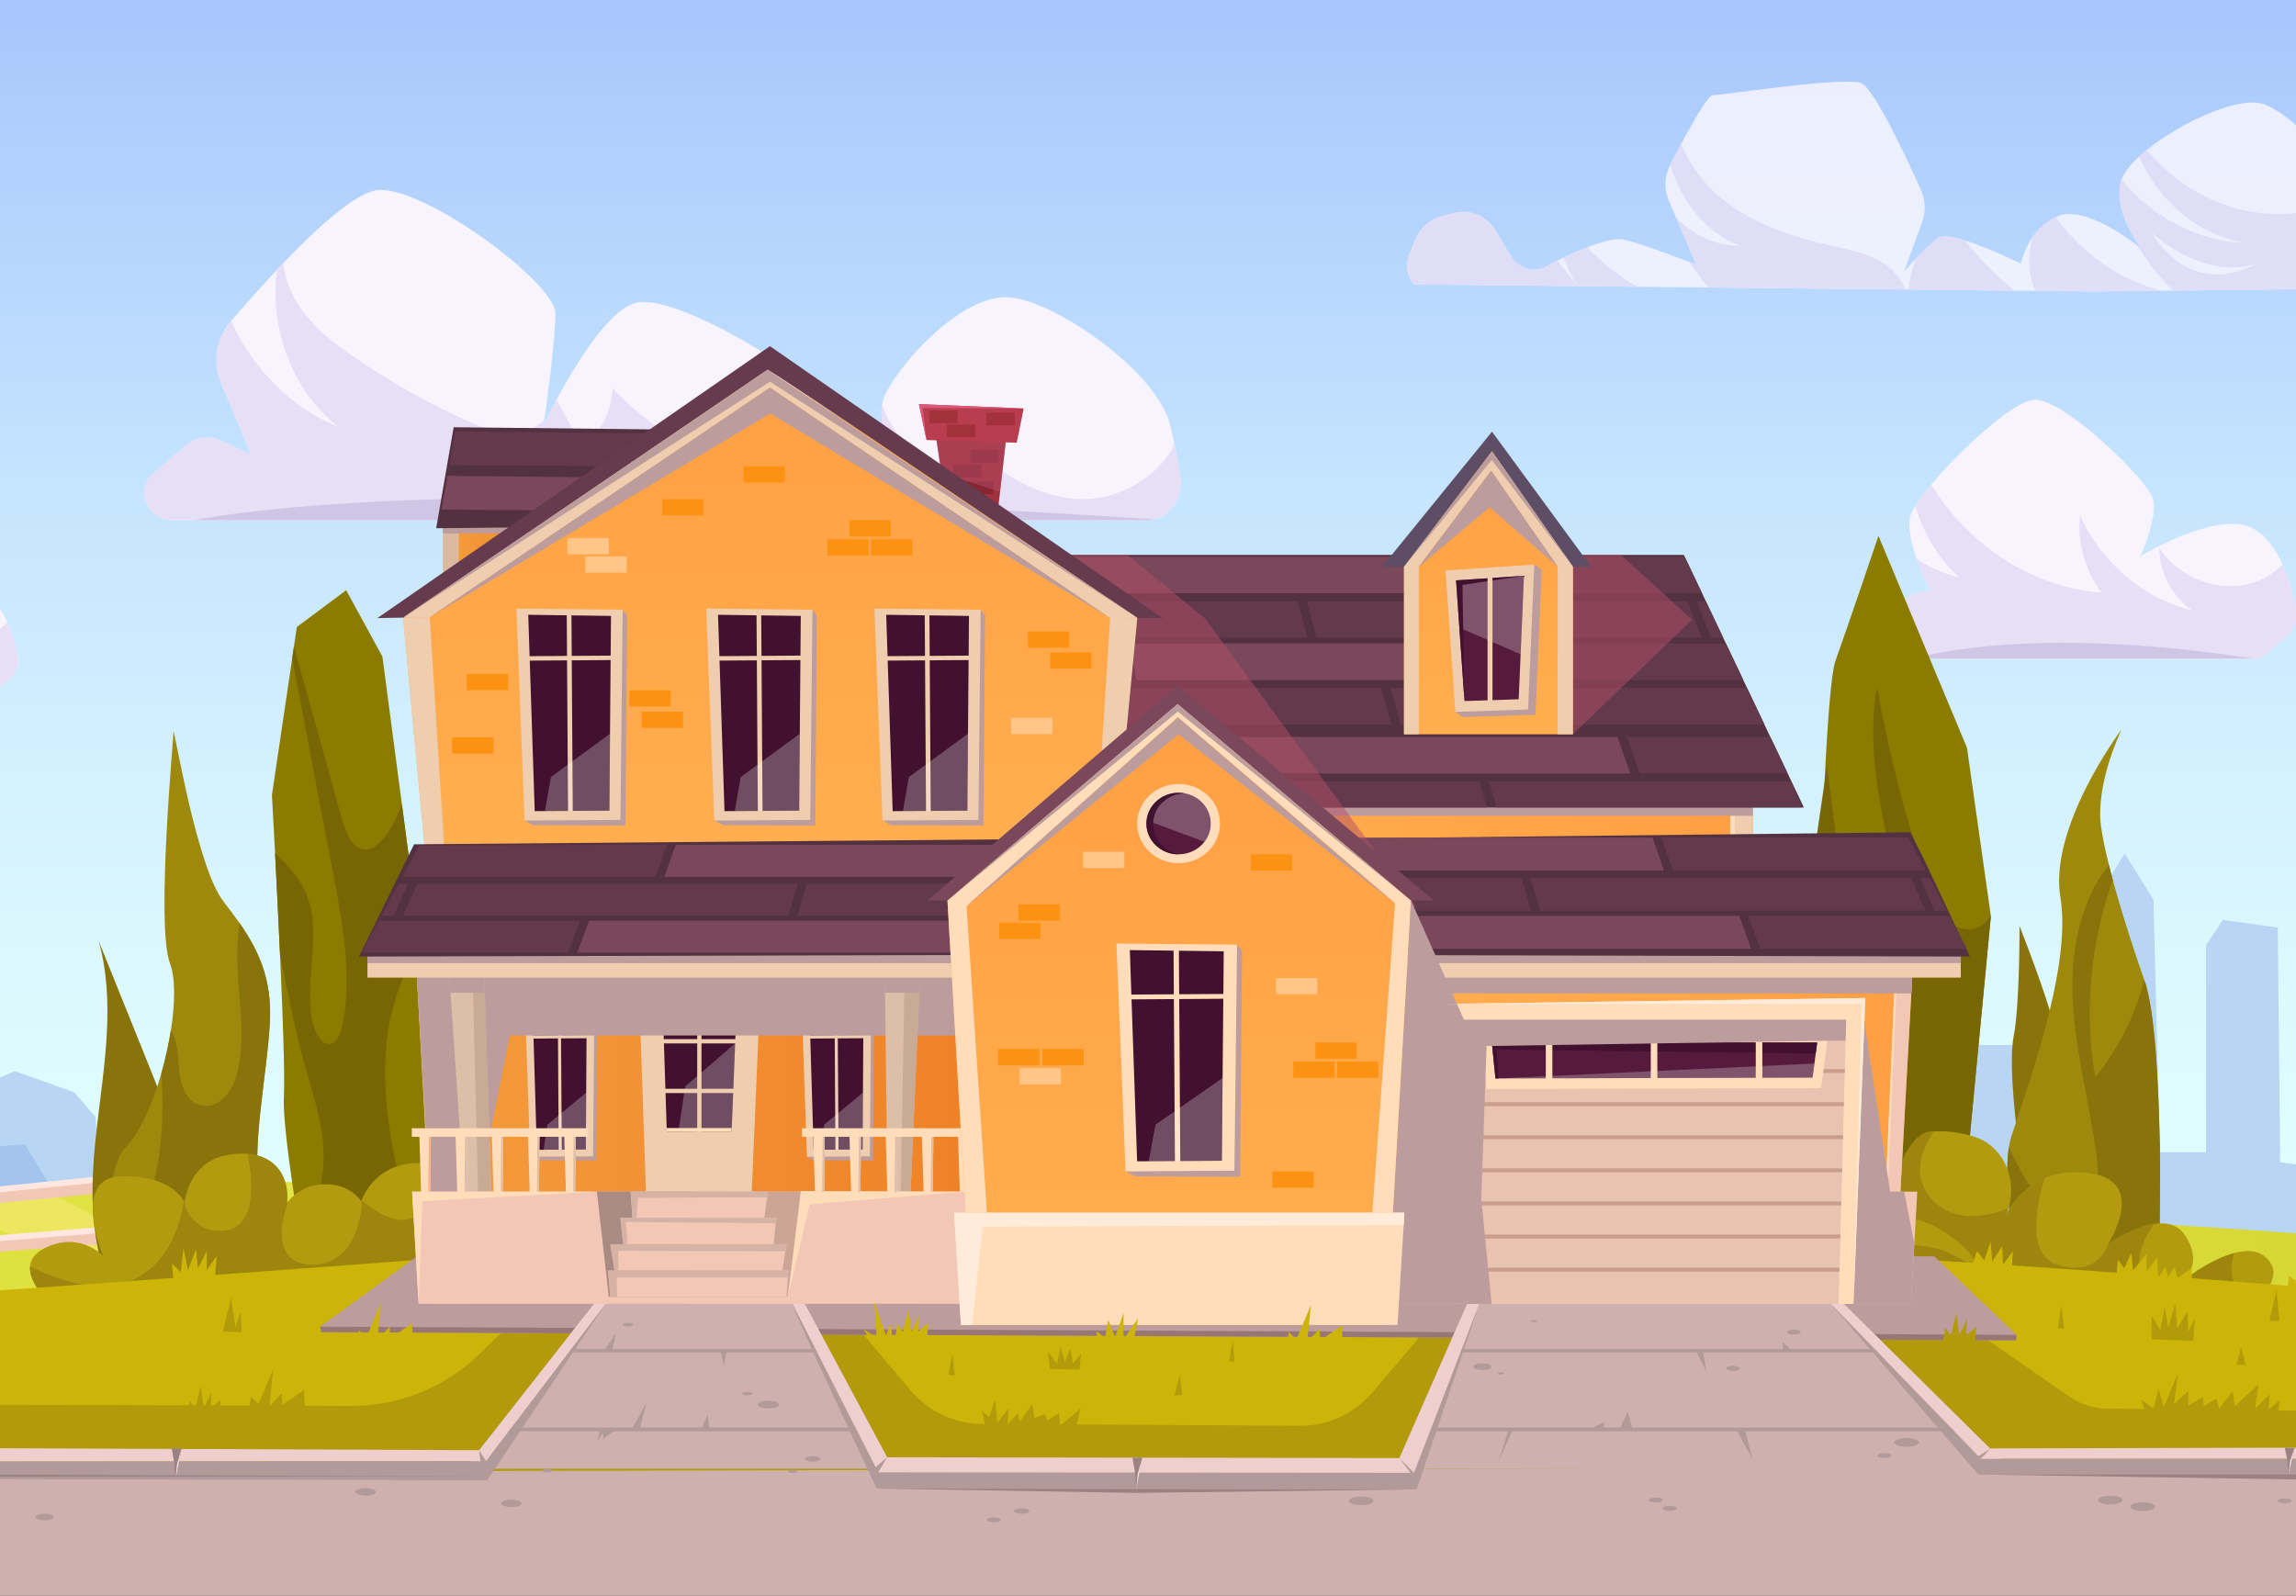 <?xml version="1.0" encoding="UTF-8"?>
<svg xmlns="http://www.w3.org/2000/svg" xmlns:xlink="http://www.w3.org/1999/xlink" viewBox="0 0 820 570">
  <rect x="0" y="0" width="820" height="570" fill="#333333" stroke="none"/>
  <defs>
    <style>
      .cls-1 {
        fill: #89740c;
      }

      .cls-1, .cls-2, .cls-3, .cls-4, .cls-5, .cls-6, .cls-7, .cls-8, .cls-9, .cls-10, .cls-11, .cls-12, .cls-13, .cls-14, .cls-15, .cls-16, .cls-17, .cls-18, .cls-19, .cls-20, .cls-21, .cls-22, .cls-23, .cls-24, .cls-25, .cls-26, .cls-27, .cls-28, .cls-29, .cls-30, .cls-31, .cls-32, .cls-33, .cls-34, .cls-35, .cls-36, .cls-37, .cls-38, .cls-39, .cls-40, .cls-41, .cls-42, .cls-43, .cls-44, .cls-45, .cls-46, .cls-47, .cls-48, .cls-49, .cls-50, .cls-51, .cls-52, .cls-53, .cls-54, .cls-55, .cls-56, .cls-57, .cls-58, .cls-59, .cls-60, .cls-61, .cls-62 {
        stroke-width: 0px;
      }

      .cls-2 {
        fill: #8b7c00;
      }

      .cls-3 {
        fill: #ffe7e1;
      }

      .cls-4 {
        fill: #b29a0b;
      }

      .cls-5 {
        fill: #ede65f;
      }

      .cls-6 {
        fill: #b29a9a;
      }

      .cls-7 {
        fill: #f2c7b6;
      }

      .cls-8 {
        fill: #b73d4f;
      }

      .cls-9 {
        fill: #63394c;
      }

      .cls-10 {
        fill: #ddbea6;
      }

      .cls-11 {
        fill: #7a485a;
      }

      .cls-12 {
        fill: #561a3c;
      }

      .cls-13 {
        fill: #9b8181;
      }

      .cls-14 {
        fill: url(#linear-gradient);
      }

      .cls-15 {
        fill: #872533;
      }

      .cls-16 {
        fill: #5d4e65;
      }

      .cls-17 {
        fill: #eac2b0;
      }

      .cls-18 {
        fill: #fcb18b;
      }

      .cls-19 {
        fill: #c99e8d;
      }

      .cls-20 {
        fill: #fff;
        opacity: .25;
      }

      .cls-20, .cls-63, .cls-64 {
        mix-blend-mode: lighten;
      }

      .cls-21 {
        fill: #b29b0f;
      }

      .cls-22 {
        fill: #9e890d;
      }

      .cls-23 {
        fill: #fc9112;
      }

      .cls-65, .cls-56, .cls-60 {
        mix-blend-mode: multiply;
      }

      .cls-24 {
        fill: #dd5878;
      }

      .cls-25 {
        fill: #a3313c;
      }

      .cls-26 {
        fill: #cca597;
      }

      .cls-27 {
        fill: #997676;
      }

      .cls-28 {
        fill: #ceb0af;
      }

      .cls-29 {
        fill: #543141;
      }

      .cls-30 {
        fill: #ddb99f;
      }

      .cls-31 {
        fill: #ffebd9;
      }

      .cls-32 {
        fill: #ffddba;
      }

      .cls-33 {
        fill: #ffc688;
      }

      .cls-34 {
        fill: #b8d6f4;
      }

      .cls-35 {
        fill: #efcece;
      }

      .cls-36 {
        fill: #d6b2a5;
      }

      .cls-37 {
        fill: #efcdaf;
      }

      .cls-38, .cls-56 {
        fill: #bc9c9c;
      }

      .cls-39 {
        fill: #f9e1e1;
      }

      .cls-40 {
        fill: #5e5167;
      }

      .cls-64 {
        opacity: .85;
      }

      .cls-41 {
        fill: #aa8b83;
      }

      .cls-42 {
        fill: #663b4d;
      }

      .cls-43 {
        fill: #6b5500;
      }

      .cls-44 {
        fill: #a2c4ed;
      }

      .cls-45 {
        fill: #776603;
      }

      .cls-46 {
        fill: #42112f;
      }

      .cls-47 {
        fill: url(#linear-gradient-4);
      }

      .cls-48 {
        fill: url(#linear-gradient-2);
      }

      .cls-49 {
        fill: url(#linear-gradient-3);
      }

      .cls-50 {
        fill: url(#linear-gradient-8);
      }

      .cls-51 {
        fill: url(#linear-gradient-9);
      }

      .cls-52 {
        fill: url(#linear-gradient-7);
      }

      .cls-53 {
        fill: url(#linear-gradient-5);
      }

      .cls-54 {
        fill: url(#linear-gradient-6);
      }

      .cls-55 {
        fill: #e7dff6;
      }

      .cls-66 {
        isolation: isolate;
      }

      .cls-57 {
        fill: #cfc6e5;
      }

      .cls-58 {
        fill: #c9aa95;
      }

      .cls-59 {
        fill: #f7f4fd;
      }

      .cls-60 {
        fill: #b24f67;
        opacity: .5;
      }

      .cls-61 {
        fill: #9d850e;
      }

      .cls-62 {
        fill: #ccb409;
      }
    </style>
    <linearGradient id="linear-gradient" x1="277.49" y1="433.78" x2="277.49" y2="-173.96" gradientUnits="userSpaceOnUse">
      <stop offset="0" stop-color="#e1feff"/>
      <stop offset=".17" stop-color="#daf7fe"/>
      <stop offset=".42" stop-color="#c6e5fe"/>
      <stop offset=".71" stop-color="#a7c7fd"/>
      <stop offset=".99" stop-color="#82a4fc"/>
    </linearGradient>
    <linearGradient id="linear-gradient-2" x1="-302.76" y1="485.17" x2="857.88" y2="485.17" gradientUnits="userSpaceOnUse">
      <stop offset="0" stop-color="#d6d634"/>
      <stop offset=".49" stop-color="#e7ea4c"/>
      <stop offset=".71" stop-color="#e2e445"/>
      <stop offset=".99" stop-color="#d6d634"/>
    </linearGradient>
    <linearGradient id="linear-gradient-3" x1="159.45" y1="189.45" x2="203.53" y2="189.45" gradientUnits="userSpaceOnUse">
      <stop offset="0" stop-color="#f49d3d"/>
      <stop offset="1" stop-color="#ef8126"/>
    </linearGradient>
    <linearGradient id="linear-gradient-4" x1="146.44" y1="385.53" x2="349.14" y2="385.53" xlink:href="#linear-gradient-3"/>
    <linearGradient id="linear-gradient-5" x1="394.15" y1="297.19" x2="626.03" y2="297.19" gradientUnits="userSpaceOnUse">
      <stop offset="0" stop-color="#ffaf50"/>
      <stop offset="1" stop-color="#ff9f43"/>
    </linearGradient>
    <linearGradient id="linear-gradient-6" x1="531.59" y1="262.26" x2="531.59" y2="160.77" xlink:href="#linear-gradient-5"/>
    <linearGradient id="linear-gradient-7" x1="274.98" y1="312.54" x2="274.98" y2="132.1" xlink:href="#linear-gradient-5"/>
    <linearGradient id="linear-gradient-8" x1="487.5" y1="385.53" x2="685.32" y2="385.53" xlink:href="#linear-gradient-5"/>
    <linearGradient id="linear-gradient-9" x1="421.15" y1="473.24" x2="421.15" y2="251.45" xlink:href="#linear-gradient-5"/>
  </defs>
  <g class="cls-66">
    <g id="Layer_1" data-name="Layer 1">
      <g>
        <rect class="cls-14" x="-301.58" y="-171.45" width="1158.14" height="696.08"/>
        <g>
          <g>
            <path class="cls-59" d="M816.63,227.49s-8.98,7.76-9.72,7.76h-126.07s-12.94-.32-9.93-9.63c3.01-9.29,15.62-16.36,18.65-14.14-.17-.33-2.87-5.68-5.01-11.84-1.76-5.05-3.16-10.63-2.49-14.47.19-1.11.89-2.62,1.98-4.4,1.37-2.21,3.33-4.85,5.7-7.69,10.62-12.75,29.24-29.62,36.55-30.3,10.23-.96,41.22,28.9,42.72,35.64,1.48,6.61-4.27,19.68-4.5,20.22.67-.4,25.44-15.33,38.5-10.59,5.42,1.98,9.43,7.46,12.23,13.6,2.47,5.41,4,11.35,4.74,15.89.61,3.73-.65,7.5-3.34,9.95Z"/>
            <path class="cls-55" d="M816.63,227.48s-8.99,7.77-9.72,7.77h-126.08s-12.94-.31-9.93-9.63c3.01-9.3,15.62-16.37,18.65-14.14-.17-.34-2.87-5.69-5.02-11.85,4.64,3.14,9.79,5.4,15.17,6.58-7.34-6.67-12.73-15.64-15.67-25.44,1.36-2.2,3.33-4.84,5.7-7.68,13.36,21.78,36.4,36.87,60.82,38.61-5.82-7.7-8.66-17.9-7.71-27.74,7.58,17.1,22.91,30.08,40.25,34.07-7.16-4.66-11.84-13.41-11.94-22.37,7.35,11.16,21.74,16.38,33.94,12.32,4.11-1.37,7.33-3.57,10.13-6.33,2.47,5.41,4.01,11.36,4.74,15.9.6,3.72-.65,7.49-3.33,9.94Z"/>
          </g>
          <path class="cls-57" d="M804.59,235.25h-121.53c41.02-10.13,93.16-4.47,121.53,0Z"/>
        </g>
        <g>
          <g>
            <path class="cls-59" d="M409.46,185.8H61.38c-3.47,0-6.73-1.94-8.55-5.11l-.05-.1c-2.11-3.69-1.35-8.49,1.81-11.23l11.5-10.02c3.72-3.24,8.81-3.95,13.18-1.86l10.48,5-10.77-25.62c-3.07-7.33-1.81-15.93,3.27-21.86.1-.12.19-.23.29-.36,4.45-5.17,10.2-11.73,16.37-18.28.72-.78,1.46-1.53,2.18-2.3,12.39-12.93,25.97-25.23,33.55-26.13,16.39-1.96,63.72,33.02,63.72,44.04,0,9.12-2.92,30.71-3.92,37.83-.2,1.46-.33,2.31-.33,2.31,0,0,1.78-3.87,4.66-9.31,6.52-12.25,18.63-32.47,28.71-34.73,14.55-3.23,66.13,27.85,65.53,36.92-.42,6.43-4.51,18.69-6.85,25.29-.91,2.58-1.56,4.29-1.63,4.48.68-.41,23.79-14.21,32.75-12.29l6.07,3.88s-10.08-10.76-8.34-21.66c.26-1.64.79-3.28,1.67-4.89,6.67-12.31,26.7-33.66,42.48-33.66s54,25.9,58.85,45.97c.51,2.13.97,4.2,1.37,6.18,1,4.69,1.7,8.93,2.2,12.58,1.08,7.88-4.68,14.92-12.13,14.92Z"/>
            <path class="cls-55" d="M412.13,185.48c-.86.21-1.74.31-2.66.31H61.38c-3.47,0-6.73-1.94-8.55-5.11l-.05-.1c-2.11-3.69-1.35-8.49,1.81-11.23l11.5-10.02c3.72-3.24,8.81-3.95,13.18-1.86l10.48,5-10.77-25.62c-3.07-7.33-1.81-15.93,3.27-21.86.1-.12.19-.23.29-.36,7.78,17.2,21.75,31.27,38.54,37.98-16.42-12.36-24.99-35.17-22.16-56.26.72-.78,1.46-1.53,2.18-2.3.68,5.87,3.11,11.58,6.48,16.34,4.97,7.03,11.81,12.26,18.74,17.05,12.95,8.94,26.65,16.65,40.87,23.02,5.92,2.65,12.29,5.13,18.63,4.1,3.22-.53,6.38-2.28,8.63-4.77-.2,1.46-.33,2.31-.33,2.31,0,0,1.78-3.87,4.66-9.31,3.09,5.65,6.18,11.28,9.26,16.93,6.28-4.84,10.34-12.78,10.75-21.03,11.67,12.29,25.97,21.77,41.47,27.5,8.28,3.05,17.28,5,25.9,4.09-.91,2.58-1.56,4.29-1.63,4.48.68-.41,23.79-14.21,32.75-12.29l6.07,3.88s-10.08-10.76-8.34-21.66c4.95,13.41,16.72,23.97,30.14,26.17-2.75-7.27-5.51-14.55-8.25-21.82,12.67,14.55,28.61,27.67,47.16,29.16,8.75.7,17.78-2.12,24.97-7.41,3.6-2.64,6.84-5.91,9.25-9.79.4-.64.76-1.6,1.1-2.72,1,4.69,1.7,8.93,2.2,12.58.95,6.9-3.37,13.17-9.47,14.6Z"/>
          </g>
          <path class="cls-57" d="M412.13,185.48c-.86.21-1.74.31-2.66.31H69.27c83.81-15.26,268.49-5.24,342.86-.31Z"/>
        </g>
        <path class="cls-34" d="M856.56,419.54l-10.18.64v-59.71l-15.8-.9-9.4,6.37v50.14l-6.83-.92-.86-83.85-19.64-2.73-5.98,9.12v73.83h-16.49l-2.29-90.24-10.25-16.41-10.25,16.41v89.94l-27.34-37.98h-24.76l-15.37,60.16s108.47,28.25,111.04,26.43c1.38-.97,34.26-5.1,64.41-8.73v-31.56Z"/>
        <polygon class="cls-34" points="-29.91 397.63 5.32 382.59 26.46 390.11 34.14 398.99 36.07 435.91 -25.33 431.42 -29.91 397.63"/>
        <polygon class="cls-34" points="-47.21 428.98 -46.6 341.95 -36.88 341.95 -26.54 354.96 -25.33 431.42 -20.47 429.79 -22.29 325.68 -14.39 322.43 -1.63 332.19 .2 430.61 -35.05 439.55 -47.21 428.98"/>
        <polygon class="cls-44" points="-92.69 405.6 -60.66 411.98 -39.31 398.31 -19.24 410.61 8.95 408.79 21.33 429.3 -98.67 433.86 -92.69 405.6"/>
        <path class="cls-48" d="M12.63,423.58c-19.63.4-38.8.84-57.47,1.33-12.94.33-25.65.69-38.09,1.07-18.54.56-36.5,1.18-53.84,1.82-10.7.4-21.17.81-31.37,1.23-19.46.81-37.99,1.67-55.47,2.58-9.56.48-18.79.99-27.7,1.51-10.22.58-20,1.18-29.34,1.79-7.33.48-14.34.02-20.94-.06v113.98H856.56v-105.59c-276.25-21.63-595.67-24.63-843.93-19.66Z"/>
        <path class="cls-5" d="M75.88,465.81l-16.53,1.18c-38.97-22.34-80.3-35.59-104.19-42.08,18.67-.49,37.85-.93,57.47-1.33,57.25,27.62,63.25,42.24,63.25,42.24Z"/>
        <g>
          <g>
            <polygon class="cls-3" points="-301.58 453.84 -301.58 455.88 55.96 422.24 57.84 417.96 -301.58 453.84"/>
            <polygon class="cls-7" points="-301.58 455.98 -301.58 458.02 56.82 424.29 58.69 420.01 -301.58 455.98"/>
          </g>
          <g>
            <polygon class="cls-3" points="-301.58 465.54 -301.58 467.56 59.4 440.46 61.35 436.22 -301.58 465.54"/>
            <polygon class="cls-7" points="-301.58 467.67 -301.58 469.68 60.22 442.53 62.17 438.29 -301.58 467.67"/>
          </g>
        </g>
        <g>
          <path class="cls-1" d="M34.55,403.01c2.56-22.35,6.79-45.28.66-67.01,5.87,14.57,11.73,29.13,17.6,43.7,6.3,15.65,12.63,31.38,16.26,47.77,1.98,8.95,3.07,18.57-.72,26.99-3.05,6.77-10.28,12.53-18.31,12.93-8.57.43-10.34-5.61-12.71-12.58-5.64-16.65-4.74-34.66-2.78-51.8Z"/>
          <path class="cls-22" d="M100.76,462.72l-58.32,6.54s-1.45-8.01-2.39-18.29c-1.38-14.91-1.71-34.61,5-41.39,4.87-4.92,9.4-15.12,12.59-26.26,1.45-5.08,2.62-10.36,3.41-15.42,1.51-9.66,1.63-18.53-.33-23.75-5.16-13.72,1.43-81.52,1.23-83.02.72,1.28,8.48,48.88,17.92,60.95,1.98,2.55,3.89,5.05,5.67,7.6,6.79,9.74,11.56,20.03,10.86,34.92-.86,18.8-6.96,45.79-3.47,62.15,3.47,16.35,7.83,35.97,7.83,35.97Z"/>
          <path class="cls-1" d="M100.76,462.72l-58.32,6.54s-1.45-8.01-2.39-18.29c2.73-3.63,5.42-7.3,7.69-11.21,9.88-17.04,11.05-36.78,9.9-56.44,1.45-5.08,2.62-10.36,3.41-15.42,2.06,3.26,2.61,7.87,2.74,11.85.2,6.21,2.04,14.06,8.54,15.12,6.53,1.07,11.18-5.95,12.53-12.04,2.7-11.98.6-24.38-.04-36.62-.18-3.46-.2-10.12.72-16.51,6.79,9.73,11.56,20.02,10.86,34.91-.86,18.8-6.96,45.79-3.47,62.15,3.47,16.35,7.83,35.97,7.83,35.97Z"/>
        </g>
        <g>
          <path class="cls-2" d="M155.11,386.69l-1.55,77.77-.27,13.72-40.38-5.31s-2.24-11.73-4.75-26.49c-3.38-19.94-7.27-45.41-6.77-54.9.38-7.24-.39-28.76-1.38-50.66-.58-12.81-1.23-25.76-1.77-36.05-.64-12.29-1.12-20.79-1.12-20.79l7.24-48.8.63-4.29,1.03-6.93,17.61-13.15,12.95,23.73,6.97,52.85,2.81,21.37,2.96,26.32,5.8,51.61Z"/>
          <path class="cls-45" d="M144.98,430.71c2.9,11.16,6.13,22.37,8.58,33.75l-.27,13.72-40.38-5.31s-2.24-11.73-4.75-26.49c.18-.7.37-1.4.56-2.08,2.7-9.55,6.45-18.8,6.82-29.22.44-11.98-3.59-23.46-6.74-34.79-3.55-12.79-6.1-26.2-8.8-39.48-.58-12.81-1.23-25.76-1.77-36.05,5.03,4.73,9.83,9.68,12.13,17.32,3.91,13-1.29,27.75.93,41.44.8,4.92,3.67,10.37,7.04,9.26,2.43-.79,3.64-4.59,4.26-8.04,3.04-16.95-.25-35.12-3.54-52.34-4.9-25.75-9.81-51.5-14.7-77.24l.63-4.29c5.52,19.91,11.05,39.83,16.58,59.74,1.34,4.84,3.03,10.2,6.41,12.14,4.47,2.57,9.08-2.37,11.97-7.62,1.37-2.5,2.57-5.09,3.6-7.77l2.81,21.37,2.96,26.32c-3.53,9.53-7.72,18.66-9.93,29.03-4.55,21.45-.01,45.09,5.6,66.61Z"/>
        </g>
        <g>
          <path class="cls-1" d="M720.93,408.75s-3.94-27.67-1.75-38.7c2.19-11.03,2.08-39.3,2.08-39.3,0,0,10.29,26.05,12.34,36,2.05,9.95-.81,38.8-.81,38.8l-11.86,3.2Z"/>
          <g>
            <path class="cls-22" d="M771.38,409.52c.25,7.28-.38,63.87-.38,63.87l-49.18-13.6s-7-33.38-4.35-50.04c.2-1.32.48-2.55.81-3.63,4.62-14.78,21.88-60.13,17.59-85.51-4.21-24.91,20.93-58.86,21.86-60.09-.51,1.09-9.5,19.93-7.33,34.9.57,3.95,1.55,8.59,2.79,13.53.43,1.79.92,3.62,1.42,5.47,3.48,12.89,8.13,26.87,11.22,35.68.04.12.09.24.13.35,4.73,13.5,5.18,51.79,5.43,59.07Z"/>
            <path class="cls-1" d="M771.38,409.52c.25,7.28-.38,63.87-.38,63.87l-49.18-13.6s-7-33.38-4.35-50.04c2.91,6.47,6.47,12.62,10.59,18.3,2.23,3.09,4.92,6.21,8.49,6.93,4.88.97,9.66-3.13,11.45-8.07,1.78-4.94,1.27-10.45.54-15.69-2.66-19.05-7.94-37.75-8.39-57.01-.38-16.12,3.34-33.33,13.04-45.27.43,1.79.92,3.62,1.42,5.47-8.07,22.25-10.35,46.88-6.34,70.36,8.8-10.81,14.25-22.39,17.56-34.68.04.12.09.24.13.35,4.73,13.5,5.18,51.79,5.43,59.07Z"/>
          </g>
        </g>
        <g>
          <path class="cls-2" d="M711.03,327.22l-12.81,133.99-31.59-6.39s-1.01-3.88-2.55-9.97c-4.95-19.57-15.39-61.88-15.39-70.24,0-1.24.04-3.83.09-7.45.31-16.87,1.29-56.32,2.84-87.72,1.05-21.45,2.37-39.13,3.89-43.38,4.27-11.84,15.37-44.65,15.37-44.65l31.61,75.65,8.52,60.04v.12Z"/>
          <path class="cls-45" d="M711.03,327.22l-12.81,133.99-31.59-6.39s-1.01-3.88-2.55-9.97c1.47-6.22,3.42-12.36,4.45-18.69,2.9-17.9-1.97-37.05-12.95-50.93-2.17-2.72-4.59-5.33-6.79-8.07-2.81-3.5-5.25-7.21-6.32-11.62-1.2-4.98-.46-10.21.28-15.29,2.96-20.26,5.92-40.55,8.88-60.82.29-1.98.58-3.94.86-5.89,3.38,26.63,6.78,53.28,10.16,79.92.59,4.63,1.27,9.5,3.96,13.19,2.69,3.68,8.11,5.52,11.53,2.61,2.43-2.06,3.06-5.69,3.34-8.98,3.28-38.64-17.99-76.95-11.13-115.05,4.24,24.1,10.38,47.83,18.33,70.85,1.47,4.27,3.07,8.64,6.06,11.88,2.99,3.25,7.71,5.11,11.63,3.3,1.84-.86,3.37-2.31,4.65-4.17v.12Z"/>
        </g>
        <g>
          <path class="cls-21" d="M804.26,466.15l-142.65-10.47s-16.02-20.61-12.78-27.12c.47-.94,1.13-2.01,1.95-3.14,4.9-6.82,15.1-16.11,17.89-13.31,2.21,2.21,5.75,8.74,7.03,13.6.13-.6.28-1.23.45-1.89,2-7.7,6.6-18.84,13.02-19.56.5-.05,1-.09,1.54-.12,4.28-.26,9.72.29,14.82,2.02,9.93,3.37,15.02,14.96,11.78,25.35-.16.53-.35,1.07-.56,1.59l-.44,1.12c.96-2.04,4.99-9.58,13.86-13.37,4.07-1.73,9.17-2.67,15.47-1.92,21.88,2.63,7.57,24.89,7.15,25.52.17-.11,1.49-1.05,3.53-2.23,3.2-1.86,8.12-4.3,12.87-5.04,4.39-.69,8.65.1,11.27,4.18,5.44,8.49,1.68,13.71-.65,15.86,1.11-.82,2.8-2.02,4.82-3.32,3.72-2.38,8.62-5.07,13.3-6.32,4.05-1.1,7.95-1.1,10.77,1.11,9.32,7.33-4.43,17.45-4.43,17.45Z"/>
          <path class="cls-61" d="M804.26,466.15l-142.65-10.47s-16.02-20.61-12.78-27.12c.47-.94,1.13-2.01,1.95-3.14,1.03,4.71,3.18,9.49,7.62,11.1,10.62,3.84,15.95-7.34,17.24-10.56.04-.1.05-.14.07-.19.16-.41.24-.64.24-.64l.2-1.3c2-7.7,6.6-18.84,13.02-19.56.5-.05,1-.09,1.54-.12-4.14,5.98-7.89,14.83-1.97,22.72,9.68,12.92,27.1,5.33,28.57,4.65-.16.53-.35,1.07-.56,1.59l-.44,1.12c.96-2.04,4.99-9.58,13.86-13.37-3.41,11.74-5.72,27.2,4.16,30.67,14.89,5.25,18.65-7.25,18.65-7.25l3.34-2.05c3.2-1.86,8.12-4.3,12.87-5.04-3.89,5.91-7.08,13.13-3.84,17.88,4.11,5.99,9.81,4.7,13.34,3.02.09-.04.15-.08.2-.1,1.83-.9,3.02-1.85,3.02-1.85l2.72-2.23c3.72-2.38,8.62-5.07,13.3-6.32-1.79,5.44-1.75,12.58,6.34,18.56Z"/>
          <path class="cls-21" d="M671.53,445.28s3.04-10.5,11.25-9.92c8.21.58,23.4,11.54,23.78,18.48,0,0-5.52-4.37-11.96-6.92-6.45-2.55-22.51-3.58-23.07-1.64Z"/>
        </g>
        <g>
          <path class="cls-21" d="M171.58,452.7l-152.69,13.73s-8.69-7.46-8.17-14.05c.19-2.33,1.52-4.57,4.8-6.32,12.18-6.53,20.73,1.94,21.24,2.44-.37-.9-11.04-27.53,5.94-28.29,11.96-.54,19.79,3.36,22.95,8.79.08.13.15.25.23.39,0-.03.01-.06,0-.08,1.15-6.51,4.84-14.41,14.12-16.48,3.09-.7,5.9-.91,8.4-.71,9.92.78,15.04,8.05,14.07,17.57.16-.21.34-.44.53-.65,3.11-3.68,8.08-6.69,15.58-5.92,4.13.43,7.94,2.57,10.43,5.88,3.14-7.78,10.73-15.5,25.93-13.16,1.24.19,2.4.43,3.49.69,26.36,6.58,13.14,36.19,13.14,36.19Z"/>
          <path class="cls-61" d="M171.58,452.7l-152.69,13.73s-8.69-7.46-8.17-14.05c.43.2.87.4,1.33.61,45.36,21.3,52.67-17.18,53.61-24,.09-.65.11-1,.11-1,.02.45.06.89.13,1.31,0,.05,0,.11.02.16.21,1.35.64,2.53,1.19,3.55,2.51,4.68,7.66,6.21,7.66,6.21,17.68,3.72,15.65-16.95,13.65-27.11,9.92.78,15.04,8.05,14.07,17.57.16-.21.34-.44.53-.65-.03.1-.07.18-.1.26-.21.57-.42,1.14-.6,1.68-.61,1.86-1.04,3.54-1.32,5.11-2.27,12.38,4.71,17.32,14.31,15.2,6.65-1.46,10.14-6.77,11.97-11.84,1.59-4.41,1.93-8.65,2-10.12.01-.34.02-.53.02-.53,20.59,17.48,27.21-2.46,29.16-12.26,26.36,6.58,13.14,36.19,13.14,36.19Z"/>
        </g>
        <g class="cls-63">
          <path class="cls-59" d="M3.74,242.32s-6.95,6.01-7.53,6.01h-97.61s-10.02-.25-7.69-7.46c2.33-7.19,12.09-12.67,14.44-10.95-.13-.26-2.22-4.4-3.88-9.17-1.37-3.91-2.45-8.23-1.93-11.2.15-.86.69-2.03,1.54-3.41,1.06-1.71,2.58-3.75,4.41-5.96,8.23-9.87,22.64-22.93,28.3-23.46,7.92-.75,31.91,22.38,33.07,27.59,1.14,5.12-3.3,15.24-3.48,15.65.52-.31,19.69-11.87,29.81-8.2,4.2,1.53,7.3,5.77,9.47,10.53,1.91,4.19,3.1,8.79,3.67,12.3.47,2.89-.5,5.81-2.59,7.7Z"/>
          <path class="cls-55" d="M3.74,242.32s-6.95,6.01-7.53,6.01h-97.61s-10.02-.25-7.69-7.46c2.33-7.19,12.09-12.67,14.44-10.95-.13-.26-2.22-4.4-3.88-9.17,3.58,2.43,7.58,4.18,11.74,5.09-5.68-5.17-9.86-12.11-12.13-19.7,1.06-1.71,2.58-3.75,4.41-5.96,10.35,16.87,28.19,28.55,47.1,29.9-4.51-5.97-6.71-13.86-5.97-21.48,5.87,13.25,17.73,23.3,31.16,26.38-5.55-3.61-9.16-10.38-9.24-17.31,5.69,8.63,16.84,12.68,26.27,9.54,3.18-1.06,5.67-2.77,7.85-4.9,1.91,4.19,3.1,8.79,3.67,12.3.47,2.89-.5,5.81-2.59,7.7Z"/>
        </g>
        <path class="cls-62" d="M195.01,446.5c-215.91,16.63-399.61,28.46-496.58,34.42v67.9H856.56v-86.27c-160.67-13.93-444.44-32.79-661.56-16.06Z"/>
        <path class="cls-4" d="M752.19,503.13c-4.55-.05-9-1.48-12.83-4.12l-44.11-30.46-179.28-1.56-25.59,30.11c-6.62,7.79-16.04,12.2-25.89,12.15l-113.9-.62c-9.79-.05-19.09-4.5-25.63-12.26l-22.79-27.03-113.14-3.14-17.1,16.8c-12.62,12.4-29.16,19.24-46.32,19.18l-427.18-1.45v30.56l1158.14-.76v-26.27l-104.37-1.13Z"/>
        <polygon class="cls-38" points="720.18 476.78 720.05 478.74 449.87 477.44 114.73 475.81 114.36 473.87 149.72 448.17 690.84 448.76 720.18 476.78"/>
        <path class="cls-27" d="M720.18,476.78l-.13,1.96s-270.18-1.31-270.18-1.31l-335.15-1.62-.36-1.94,605.82,2.91Z"/>
        <path class="cls-28" d="M319.01,524.62h-153.05l9.06-11.56.93-1.18,7.73-9.86s.66-.82.66-.82l14.22-18.14.91-1.18,13.32-17h74.19l9.11,17,.63,1.18,15.45,28.82.08.14.55,1.04,6.2,11.56Z"/>
        <polygon class="cls-28" points="718.03 524.62 498.13 524.62 503.46 512.47 503.59 512.18 503.97 511.3 524.35 464.9 657.42 464.64 693.65 500.5 718.03 524.62"/>
        <g>
          <rect class="cls-6" x="179.47" y="509.92" width="128.94" height="1.32"/>
          <rect class="cls-6" x="507.9" y="509.92" width="190.98" height="1.32"/>
        </g>
        <rect class="cls-6" x="519.29" y="481.89" width="153.19" height="1.18"/>
        <polygon class="cls-6" points="296.72 483.07 198.55 483.07 199.47 481.89 296.1 481.89 296.72 483.07"/>
        <polygon class="cls-35" points="657.64 464.88 653.28 464.98 711.05 524.62 718.03 524.62 657.64 464.88"/>
        <path class="cls-35" d="M216.94,464.9h-4.15l-29.11,37.13s-17.72,22.59-17.72,22.59h5.51l45.47-59.73Z"/>
        <path class="cls-55" d="M217.12,109.02c.26,1.01.46,2.02.58,3.05-.24-1.01-.43-2.02-.58-3.05Z"/>
        <path class="cls-43" d="M122.77,379.41c.03.14.06.28.09.41-.02-.05-.04-.08-.07-.13-.04-.08-.02-.19-.02-.28Z"/>
        <polygon class="cls-28" points="178.66 525.39 173.72 525.39 -301.58 526.46 -301.58 588.55 856.56 588.55 856.56 523.85 178.66 525.39"/>
        <polygon class="cls-35" points="528.65 464.93 524.35 464.9 499.81 520.79 316.81 520.52 286.98 464.9 282.55 464.9 313.65 525.95 505 526.09 528.65 464.93"/>
        <g>
          <polygon class="cls-49" points="159.45 186.31 159.45 209.05 203.53 209.84 198.39 169.06 159.45 186.31"/>
          <rect class="cls-30" x="158.17" y="183.18" width="5.69" height="27.64"/>
          <rect class="cls-56" x="158.17" y="185.98" width="32.88" height="4.55"/>
          <polygon class="cls-29" points="234.02 153.38 233.9 165.2 233.66 187.88 155.78 188.67 159.93 164.66 162.03 152.6 234.02 153.38"/>
          <path class="cls-9" d="M234.58,154.85l-.12,11.82c-13.63-.09-60.96-.44-73.97-.54l2.09-12.07,72,.79Z"/>
          <path class="cls-11" d="M231.82,170.73l-.12,11.82c-13.63-.09-60.96-.44-73.97-.54l2.09-12.07,72,.79Z"/>
          <g>
            <polygon class="cls-25" points="359.9 151.56 359.43 155.69 359.3 156.89 358.22 166.42 357.16 175.72 356.07 185.4 338.69 172.7 336.57 171.13 336.23 168.91 334.45 157.17 334.18 155.42 333.19 148.89 359.9 151.56"/>
            <rect class="cls-15" x="340.45" y="165.89" width="10.13" height="4.54" transform="translate(691.02 336.32) rotate(180)"/>
            <rect class="cls-15" x="344.63" y="172.04" width="10.13" height="4.54" transform="translate(699.39 348.62) rotate(180)"/>
            <rect class="cls-15" x="346.55" y="160.72" width="10.13" height="4.54" transform="translate(703.22 325.99) rotate(180)"/>
            <polygon class="cls-60" points="359.43 155.69 359.3 156.89 358.22 166.42 357.16 175.72 336.23 168.91 334.45 157.17 359.43 155.69"/>
            <polygon class="cls-8" points="365.6 145.89 363.12 158.14 330.9 157.17 328.19 144.35 365.6 145.89"/>
            <rect class="cls-25" x="331.86" y="146.63" width="10.13" height="4.54" transform="translate(673.85 297.79) rotate(180)"/>
            <rect class="cls-25" x="338.19" y="151.6" width="10.13" height="4.54" transform="translate(686.51 307.74) rotate(180)"/>
            <rect class="cls-25" x="352.34" y="147.41" width="10.13" height="4.54" transform="translate(714.8 299.36) rotate(180)"/>
            <polygon class="cls-24" points="330.9 157.17 328.19 144.35 365.6 145.89 329.54 145.73 330.9 157.17"/>
          </g>
          <polygon class="cls-47" points="349.14 305.34 349.14 465.72 155.47 465.72 153.22 425.63 149.22 354.83 148.71 345.58 146.44 305.34 349.14 305.34"/>
          <g>
            <polygon class="cls-56" points="212.3 357.57 213.33 359.05 212.99 414.5 191.42 414.41 189.36 413.17 212.3 357.57"/>
            <g>
              <polygon class="cls-37" points="211.81 413.02 189.36 413.17 187.42 357.26 212.3 357.57 211.81 413.02"/>
              <polygon class="cls-46" points="209.56 359.2 209.35 390.27 209.22 410.57 191.73 410.69 190.19 358.88 209.56 359.2"/>
              <rect class="cls-37" x="199.36" y="357.89" width="1.1" height="54.51" transform="translate(-2.54 1.33) rotate(-.38)"/>
              <rect class="cls-37" x="189.04" y="369.75" width="22.01" height="1.17" transform="translate(-2.42 1.32) rotate(-.38)"/>
              <polygon class="cls-20" points="209.35 390.27 209.22 410.57 194.13 410.67 195.52 401.7 209.35 390.27"/>
            </g>
          </g>
          <g>
            <polygon class="cls-56" points="311.14 357.57 312.18 359.05 311.84 414.5 290.26 414.41 288.2 413.17 311.14 357.57"/>
            <g>
              <polygon class="cls-37" points="310.65 413.02 288.2 413.17 286.26 357.26 311.14 357.57 310.65 413.02"/>
              <polygon class="cls-46" points="308.4 359.2 308.19 390.27 308.07 410.57 290.58 410.69 289.03 358.88 308.4 359.2"/>
              <rect class="cls-37" x="298.2" y="357.89" width="1.1" height="54.51" transform="translate(-2.54 1.99) rotate(-.38)"/>
              <rect class="cls-37" x="287.88" y="369.75" width="22.01" height="1.17" transform="translate(-2.42 1.97) rotate(-.38)"/>
              <polygon class="cls-20" points="308.19 390.27 308.07 410.57 292.97 410.67 294.37 401.7 308.19 390.27"/>
            </g>
          </g>
          <polygon class="cls-37" points="268.48 425.94 230.69 425.94 228.31 355.77 271.46 355.45 268.48 425.94"/>
          <polygon class="cls-46" points="263.09 359.06 262.55 372.68 261.28 404.17 238.14 404.17 236.68 359.26 263.09 359.06"/>
          <polygon class="cls-20" points="262.55 372.68 261.28 404.17 242.28 404.17 244.74 388.04 262.55 372.68"/>
          <g>
            <rect class="cls-37" x="249" y="358.12" width="1.54" height="50.98"/>
            <rect class="cls-37" x="234.14" y="371.16" width="31.7" height="1.53"/>
            <rect class="cls-37" x="234.14" y="388.89" width="31.7" height="1.53"/>
          </g>
          <rect class="cls-53" x="394.15" y="287.79" width="231.88" height="18.8"/>
          <rect class="cls-37" x="617.96" y="287.79" width="8.07" height="18.8"/>
          <rect class="cls-32" x="617.96" y="287.79" width="1.61" height="18.8"/>
          <rect class="cls-56" x="394.15" y="287.79" width="231.88" height="3.6"/>
          <polygon class="cls-29" points="644.24 288.42 386.51 288.42 385.44 279.25 385.43 279.12 385.09 276.26 383.57 263.23 383.04 258.78 381.52 245.75 381.18 242.88 379.66 229.85 379.41 227.79 377.88 214.76 376.02 198.83 375.94 198.21 601.37 198.21 601.68 198.87 607.88 211.89 609.23 214.75 615.43 227.78 616.41 229.86 622.6 242.88 623.96 245.75 630.15 258.78 631.8 262.26 632.27 263.23 638.46 276.26 644.24 288.42"/>
          <g>
            <g>
              <g>
                <polygon class="cls-9" points="607.88 211.89 517.58 211.89 513.53 198.87 601.68 198.87 607.88 211.89"/>
                <polygon class="cls-11" points="514.4 211.89 378.83 211.89 376.48 198.86 510.38 198.86 514.4 211.89"/>
                <polygon class="cls-40" points="375 211.89 239.43 211.89 238.79 198.86 372.7 198.86 375 211.89"/>
              </g>
              <g>
                <g>
                  <polygon class="cls-9" points="607.75 227.78 470.15 227.78 466.72 214.75 602.66 214.75 607.75 227.78"/>
                  <polygon class="cls-9" points="466.93 227.78 329.32 227.78 327.6 214.75 463.54 214.75 466.93 227.78"/>
                  <polygon class="cls-40" points="325.43 227.78 187.82 227.78 187.82 214.75 323.76 214.75 325.43 227.78"/>
                </g>
                <polygon class="cls-9" points="615.43 227.78 611.08 227.78 605.96 214.75 609.23 214.75 615.43 227.78"/>
              </g>
            </g>
            <g>
              <g>
                <polygon class="cls-9" points="622.6 242.88 548.84 242.88 544.53 229.86 616.41 229.86 622.6 242.88"/>
                <polygon class="cls-11" points="545.57 242.88 406.03 242.88 403.42 229.85 541.29 229.85 545.57 242.88"/>
                <polygon class="cls-40" points="402.09 242.88 262.55 242.88 261.65 229.85 399.53 229.85 402.09 242.88"/>
              </g>
              <g>
                <polygon class="cls-9" points="630.15 258.78 500.2 258.78 496.52 245.75 623.96 245.75 630.15 258.78"/>
                <polygon class="cls-9" points="496.89 258.78 355.31 258.78 353.34 245.74 493.25 245.74 496.89 258.78"/>
                <polygon class="cls-40" points="351.32 258.78 209.74 258.78 209.49 245.74 349.39 245.74 351.32 258.78"/>
              </g>
            </g>
            <g>
              <g>
                <polygon class="cls-9" points="638.46 276.26 585.63 276.26 581.02 263.23 632.27 263.23 638.46 276.26"/>
                <polygon class="cls-11" points="582.25 276.26 438.44 276.26 435.54 263.23 577.68 263.23 582.25 276.26"/>
                <polygon class="cls-40" points="434.38 276.26 290.58 276.26 289.39 263.23 431.53 263.23 434.38 276.26"/>
              </g>
              <g>
                <polygon class="cls-9" points="639.73 279.12 531.74 279.12 534.57 288.42 643.45 288.42 639.73 279.12"/>
                <polygon class="cls-9" points="385.83 288.42 384.21 279.12 528.37 279.12 531.17 288.42 385.83 288.42"/>
                <polygon class="cls-40" points="380.14 279.12 381.72 288.42 308.07 288.42 305.38 279.12 380.14 279.12"/>
              </g>
            </g>
          </g>
          <polygon class="cls-60" points="604.31 221.38 561.75 262.26 560.14 198.21 578.93 198.21 604.31 221.38"/>
          <g>
            <g>
              <polygon class="cls-54" points="561.75 202.44 561.75 262.26 501.43 262.26 501.43 202.44 505.02 197.66 532.76 160.77 558.42 197.66 561.75 202.44"/>
              <g>
                <polygon class="cls-16" points="501.51 202.43 532.85 161.24 561.64 202.47 568.25 202.43 532.86 154.19 493.61 202.43 501.51 202.43"/>
                <polygon class="cls-37" points="506.71 202.43 532.56 168.13 556.38 202.43 561.75 202.47 532.85 161.24 501.51 202.43 506.71 202.43"/>
              </g>
            </g>
            <polygon class="cls-37" points="506.71 197.66 506.71 262.26 501.43 262.26 501.43 202.44 505.25 197.54 506.71 197.66"/>
            <polygon class="cls-37" points="561.75 202.44 561.75 262.26 556.32 262.26 556.32 197.66 558.42 197.66 561.75 202.44"/>
          </g>
          <polygon class="cls-56" points="548.4 255.3 522.42 256.15 519.85 254.31 518.9 205.67 547.96 201.61 550.6 203.53 548.4 255.3"/>
          <polygon class="cls-37" points="545.75 253.42 519.78 254.27 516.26 203.79 547.96 201.65 545.75 253.42"/>
          <polygon class="cls-12" points="544.26 205.67 543.08 233.73 542.39 249.76 523.04 250.4 521.2 224.2 520.02 207.3 544.26 205.67"/>
          <polygon class="cls-56" points="506.71 202.43 532.56 168.13 556.38 202.43 532 181.21 506.71 202.43"/>
          <path class="cls-20" d="M544.26,205.67l-1.18,28.06c-7.47-3.29-15.64-6.86-21.87-9.53l-1.18-16.9,24.23-1.64Z"/>
          <polygon class="cls-46" points="523.04 250.41 520.03 207.3 544.26 205.66 522.31 208.93 523.04 250.41"/>
          <rect class="cls-37" x="531.27" y="204.07" width="1.76" height="48.79"/>
          <polygon class="cls-56" points="501.43 202.44 532.85 161.24 561.75 202.44 532.77 164.29 501.43 202.44"/>
          <polygon class="cls-52" points="397.38 312.54 152.58 312.54 143.78 218.56 274.1 132.1 406.19 218.56 397.38 312.54"/>
          <polygon class="cls-37" points="143.97 220.56 151.56 301.73 158.59 301.65 153.46 220.44 143.97 220.56"/>
          <polygon class="cls-32" points="238.09 402.91 238.13 404.17 261.27 404.17 261.32 402.91 238.09 402.91"/>
          <polygon class="cls-37" points="148.93 349.42 153.13 425.86 158.39 425.86 155.11 349.42 148.93 349.42"/>
          <polygon class="cls-56" points="153.46 427.66 148.71 345.58 362.16 344.49 360.84 433.77 350.27 435.18 344.11 369.86 182.08 369.86 170.76 426.48 153.46 427.66"/>
          <polygon class="cls-50" points="685.32 305.34 678.72 425.63 676.52 465.72 487.5 465.72 487.5 305.34 685.32 305.34"/>
          <polygon class="cls-7" points="682.92 349.19 678.72 425.63 673.45 425.63 676.74 349.19 682.92 349.19"/>
          <polygon class="cls-32" points="676.74 349.19 673.45 425.63 674.19 425.63 677.47 349.19 676.74 349.19"/>
          <polygon class="cls-56" points="683.12 345.58 682.61 354.83 469.23 354.83 469.23 345.58 683.12 345.58"/>
          <g>
            <polygon class="cls-10" points="175.48 426.25 170.76 426.48 165.79 426.72 160.9 354.6 160.21 346.14 160.07 344.49 172.84 345.9 172.84 346.14 172.87 347.23 173.12 354.6 175.48 426.25"/>
            <polygon class="cls-10" points="329.14 344.49 328.99 346.14 328.85 347.85 328.31 354.6 325.17 426.87 321.7 426.61 316.95 426.25 316.09 354.6 316.37 346.14 316.37 345.9 329.14 344.49"/>
          </g>
          <polygon class="cls-58" points="175.48 426.25 170.76 426.48 169.03 356.65 168.82 348.19 168.8 347.95 172.87 347.23 173.12 354.6 175.48 426.25"/>
          <polygon class="cls-58" points="328.85 347.85 328.31 354.6 325.17 426.87 321.7 426.61 322.92 357.2 323.2 348.74 323.2 348.48 328.85 347.85"/>
          <g class="cls-65">
            <g>
              <g class="cls-65">
                <polygon class="cls-38" points="173.12 354.6 160.9 354.6 160.21 346.14 172.84 346.14 173.12 354.6"/>
              </g>
              <g class="cls-65">
                <polygon class="cls-38" points="328.99 346.14 328.31 354.6 316.09 354.6 316.37 346.14 328.99 346.14"/>
              </g>
            </g>
          </g>
          <rect class="cls-37" x="131.23" y="340.73" width="569.06" height="8.46"/>
          <rect class="cls-56" x="131.23" y="340.73" width="569.06" height="3.29"/>
          <polygon class="cls-29" points="703.52 341.67 630.17 341.48 628.03 341.48 537.04 341.24 534.47 341.24 462.24 341.05 462.01 332.67 461.08 299.7 682.24 297.28 686.63 305.89 692.69 318.72 694.01 321.54 699.27 332.67 700.08 334.38 703.52 341.67"/>
          <g>
            <g>
              <g>
                <polygon class="cls-9" points="687.73 310.93 597.44 310.93 593.38 299.18 681.54 299.18 687.73 310.93"/>
                <polygon class="cls-11" points="594.26 310.93 458.69 310.93 456.33 299.18 590.24 299.18 594.26 310.93"/>
                <polygon class="cls-40" points="454.03 306.71 454.03 310.93 454.86 310.93 454.03 306.71"/>
              </g>
              <g>
                <g>
                  <polygon class="cls-9" points="687.61 325.27 550 325.27 546.58 313.51 682.52 313.51 687.61 325.27"/>
                  <polygon class="cls-9" points="454.03 325.27 546.78 325.27 543.4 313.51 454.03 313.51 454.03 325.27"/>
                </g>
                <polygon class="cls-9" points="695.28 325.26 690.94 325.26 685.82 313.51 689.09 313.51 695.28 325.26"/>
              </g>
            </g>
            <g>
              <polygon class="cls-9" points="702.46 338.89 628.69 338.89 624.38 327.14 696.26 327.14 702.46 338.89"/>
              <polygon class="cls-11" points="625.42 338.89 485.88 338.89 483.27 327.13 621.15 327.13 625.42 338.89"/>
              <polygon class="cls-40" points="454.03 338.89 481.94 338.89 479.38 327.13 454.03 327.13 454.03 338.89"/>
            </g>
          </g>
          <polygon class="cls-29" points="147.89 301.57 128.22 341.67 369.5 341.04 370.67 299.7 147.89 301.57"/>
          <g>
            <g>
              <g>
                <polygon class="cls-9" points="143.82 313.16 234.12 313.16 238.17 301.78 149.71 301.97 143.82 313.16"/>
                <polygon class="cls-11" points="237.29 313.17 372.87 313.17 375.22 301.77 241.31 301.77 237.29 313.17"/>
                <polygon class="cls-40" points="377.52 309.07 377.52 313.17 376.69 313.17 377.52 309.07"/>
              </g>
              <g>
                <g>
                  <polygon class="cls-9" points="143.94 327.06 281.55 327.06 284.98 315.67 149.03 315.67 143.94 327.06"/>
                  <polygon class="cls-9" points="377.52 327.06 284.77 327.06 288.16 315.67 377.52 315.67 377.52 327.06"/>
                </g>
                <polygon class="cls-9" points="136.27 327.06 140.61 327.06 145.74 315.66 142.46 315.66 136.27 327.06"/>
              </g>
            </g>
            <g>
              <polygon class="cls-9" points="129.1 340.26 202.86 340.26 207.17 328.88 135.29 328.88 129.1 340.26"/>
              <polygon class="cls-11" points="206.13 340.26 345.67 340.26 348.28 328.87 210.4 328.87 206.13 340.26"/>
              <polygon class="cls-40" points="377.52 340.26 349.61 340.26 352.17 328.87 377.52 328.87 377.52 340.26"/>
            </g>
          </g>
          <polygon class="cls-60" points="399.63 288.42 406.19 218.56 376.02 198.83 375.95 198.21 402.68 198.21 430.4 220.91 479.8 288.42 505.69 323.82 397.98 306.11 399.63 288.42"/>
          <polygon class="cls-7" points="684.74 425.63 683.7 444.18 682.49 465.72 149.5 465.72 147.19 425.63 684.74 425.63"/>
          <path class="cls-42" d="M144.36,220.6l129.74-88.49c1.62,0,114.42,76.71,132.08,88.69l9.05-.04-140.25-97.11-140.18,97.11,9.56-.16Z"/>
          <polygon class="cls-56" points="683.7 444.18 682.49 465.72 661.66 465.72 663.02 425.15 664.93 358.59 675.06 425.63 680.04 425.63 683.7 444.18"/>
          <polygon class="cls-32" points="661.99 465.72 518.46 465.72 515.23 358.59 666.17 356.47 661.99 465.72"/>
          <polygon class="cls-17" points="659.35 364.23 658.87 381.86 658.84 383.25 658.55 393.68 658.52 395.09 658.24 405.5 658.2 406.91 657.92 417.32 657.89 418.73 657.6 429.14 657.57 430.55 657.3 440.97 657.25 442.38 656.99 452.79 656.93 454.22 656.64 465.72 523.79 465.72 523.46 454.22 523.41 452.79 523.11 442.38 523.07 440.97 522.75 430.55 522.72 429.14 522.4 418.73 522.37 417.32 522.05 406.91 522.01 405.5 521.72 395.09 521.66 393.68 521.36 383.25 521.33 381.86 520.8 364.23 659.35 364.23"/>
          <g>
            <polygon class="cls-19" points="658.87 381.86 658.84 383.25 521.36 383.25 521.33 381.86 658.87 381.86"/>
            <polygon class="cls-19" points="658.55 393.68 658.52 395.09 521.72 395.09 521.66 393.68 658.55 393.68"/>
            <polygon class="cls-19" points="658.24 405.5 658.2 406.91 522.05 406.91 522.01 405.5 658.24 405.5"/>
            <polygon class="cls-19" points="657.92 417.32 657.89 418.73 522.4 418.73 522.37 417.32 657.92 417.32"/>
            <polygon class="cls-19" points="657.6 429.14 657.57 430.55 522.75 430.55 522.72 429.14 657.6 429.14"/>
            <polygon class="cls-19" points="657.3 440.97 657.25 442.38 523.11 442.38 523.07 440.97 657.3 440.97"/>
            <polygon class="cls-19" points="656.99 452.79 656.93 454.22 523.46 454.22 523.41 452.79 656.99 452.79"/>
          </g>
          <polygon class="cls-56" points="532.7 465.72 495.56 465.72 503.93 321.62 522.86 364.23 532.7 465.72"/>
          <polygon class="cls-31" points="515.23 358.59 666.17 356.47 661.99 465.72 664.93 358.59 515.23 358.59"/>
          <polygon class="cls-32" points="653.04 368.6 651.58 379.71 650.4 388.66 536.39 388.96 530.93 388.98 528.88 368.6 653.04 368.6"/>
          <polygon class="cls-12" points="648.99 372.36 648.01 379.88 647.34 384.9 535.26 385.2 534.1 385.2 532.79 372.36 648.99 372.36"/>
          <polygon class="cls-46" points="534.09 385.2 532.8 372.37 648.99 372.37 648.47 376.3 534.47 374.88 535.19 385.2 534.09 385.2"/>
          <polygon class="cls-20" points="648.01 379.88 647.34 384.9 535.26 385.2 648.01 379.88"/>
          <rect class="cls-32" x="589.56" y="370.8" width="2.35" height="17.54"/>
          <g>
            <rect class="cls-32" x="552.07" y="370.8" width="2.35" height="17.54"/>
            <rect class="cls-32" x="627.06" y="370.8" width="2.35" height="17.54"/>
          </g>
          <polygon class="cls-56" points="523.79 465.72 520.81 364.23 659.35 364.23 659.13 371.63 530.93 373.62 527.7 465.72 523.79 465.72"/>
          <polygon class="cls-26" points="286.43 425.63 280.93 465.72 217.74 465.72 213.2 425.63 286.43 425.63"/>
          <polygon class="cls-41" points="247.79 425.63 245.2 465.72 217.74 465.72 213.2 425.63 247.79 425.63"/>
          <polygon class="cls-7" points="273 435.03 225.89 435.03 225.23 425.63 274.25 425.63 273 435.03"/>
          <polygon class="cls-7" points="276.3 444.42 222.59 444.42 221.56 435.03 277.18 435.03 276.3 444.42"/>
          <polygon class="cls-7" points="279.38 453.82 219.51 453.82 217.96 444.42 280.92 444.42 279.38 453.82"/>
          <polygon class="cls-7" points="280.92 463.22 217.96 463.22 217.16 453.82 281.59 453.82 280.92 463.22"/>
          <rect class="cls-7" x="212.24" y="463.22" width="74.19" height="2.5"/>
          <polygon class="cls-36" points="274.25 425.63 225.23 425.63 225.89 435.03 227.28 435.03 227.87 427.82 273.98 427.66 274.25 425.63"/>
          <polygon class="cls-36" points="277.18 435.03 221.56 435.03 222.59 444.42 224.13 444.42 223.47 436.47 277 436.94 277.73 435.03 277.18 435.03"/>
          <polygon class="cls-36" points="280.92 444.42 217.96 444.42 219.51 453.82 220.83 453.66 220.83 446.77 280.52 446.92 280.92 444.42"/>
          <polygon class="cls-36" points="281.59 453.82 217.16 453.82 217.96 463.22 220.39 463.14 220.17 456.32 281.59 456.32 281.59 453.82"/>
          <polygon class="cls-32" points="281.42 463.09 286.01 425.43 344.43 425.63 289.19 430.2 281.42 463.09"/>
          <polygon class="cls-37" points="143.97 220.59 153.46 220.44 274.98 138.45 396.5 220.76 406.19 220.68 274.1 132.1 143.97 220.59"/>
          <g>
            <g>
              <polygon class="cls-32" points="205.42 425.78 202.11 425.78 201.45 403.77 205.64 403.77 205.42 425.78"/>
              <polygon class="cls-10" points="204.9 403.77 204.68 425.78 205.42 425.78 205.64 403.77 204.9 403.77"/>
            </g>
            <g>
              <polygon class="cls-32" points="192.48 425.78 189.18 425.78 188.52 403.77 192.7 403.77 192.48 425.78"/>
              <polygon class="cls-10" points="191.97 403.77 191.75 425.78 192.48 425.78 192.7 403.77 191.97 403.77"/>
            </g>
            <g>
              <polygon class="cls-32" points="179.55 425.78 176.25 425.78 175.59 403.77 179.77 403.77 179.55 425.78"/>
              <polygon class="cls-10" points="179.04 403.77 178.82 425.78 179.55 425.78 179.77 403.77 179.04 403.77"/>
            </g>
            <g>
              <polygon class="cls-32" points="166.62 425.78 163.31 425.78 162.65 403.77 166.84 403.77 166.62 425.78"/>
              <polygon class="cls-10" points="166.1 403.77 165.88 425.78 166.62 425.78 166.84 403.77 166.1 403.77"/>
            </g>
            <g>
              <polygon class="cls-32" points="153.68 425.78 150.38 425.78 149.72 403.77 153.9 403.77 153.68 425.78"/>
              <polygon class="cls-18" points="153.17 403.77 152.95 425.78 153.68 425.78 153.9 403.77 153.17 403.77"/>
            </g>
          </g>
          <g>
            <g>
              <polygon class="cls-32" points="346.09 425.78 342.78 425.78 342.12 403.77 346.31 403.77 346.09 425.78"/>
              <polygon class="cls-18" points="345.57 403.77 345.35 425.78 346.09 425.78 346.31 403.77 345.57 403.77"/>
            </g>
            <g>
              <polygon class="cls-32" points="333.15 425.78 329.85 425.78 329.19 403.77 333.37 403.77 333.15 425.78"/>
              <polygon class="cls-10" points="332.64 403.77 332.42 425.78 333.15 425.78 333.37 403.77 332.64 403.77"/>
            </g>
            <g>
              <polygon class="cls-32" points="320.22 425.78 316.92 425.78 316.26 403.77 320.44 403.77 320.22 425.78"/>
              <polygon class="cls-10" points="319.71 403.77 319.49 425.78 320.22 425.78 320.44 403.77 319.71 403.77"/>
            </g>
            <g>
              <polygon class="cls-32" points="307.29 425.78 303.98 425.78 303.32 403.77 307.51 403.77 307.29 425.78"/>
              <polygon class="cls-10" points="306.77 403.77 306.55 425.78 307.29 425.78 307.51 403.77 306.77 403.77"/>
            </g>
            <g>
              <polygon class="cls-32" points="294.35 425.78 291.05 425.78 290.39 403.77 294.57 403.77 294.35 425.78"/>
              <polygon class="cls-10" points="293.84 403.77 293.62 425.78 294.35 425.78 294.57 403.77 293.84 403.77"/>
            </g>
          </g>
          <polygon class="cls-32" points="149.5 465.72 147.19 425.63 213.2 425.63 150.82 429.07 149.5 465.72"/>
          <rect class="cls-32" x="147.08" y="402.99" width="62.96" height="3.05"/>
          <rect class="cls-32" x="286.43" y="402.99" width="62.96" height="3.05"/>
          <polygon class="cls-37" points="406.19 220.68 398.41 301.73 391.37 301.65 396.5 220.76 406.19 220.68"/>
          <g>
            <g>
              <polygon class="cls-51" points="503.93 321.62 497.45 433.15 495.12 473.24 347.19 473.24 344.86 433.15 338.38 321.62 420.57 251.45 503.93 321.62"/>
              <polygon class="cls-32" points="501.58 433.15 499.13 473.24 343.18 473.24 340.73 433.15 501.58 433.15"/>
            </g>
            <polygon class="cls-31" points="343.18 473.24 340.73 433.15 501.58 433.15 501.31 437.55 351 438.15 347.19 473.24 343.18 473.24"/>
          </g>
          <polygon class="cls-56" points="153.46 220.44 274.98 138.45 396.5 220.76 275.08 147.69 153.46 220.44"/>
          <polygon class="cls-56" points="143.97 220.56 274.1 132.1 406.19 220.68 274.98 136.33 143.97 220.56"/>
          <polygon class="cls-32" points="420.57 251.45 338.38 321.62 344.86 433.15 352.47 433.15 345.2 323.73 420.66 256.15 498.24 322.59 490.13 433.15 497.45 433.15 503.93 321.62 420.57 251.45"/>
          <polygon class="cls-11" points="338.38 321.62 331.28 321.62 420.6 244.88 512.01 321.62 503.93 321.62 420.57 251.45 338.38 321.62"/>
          <polygon class="cls-56" points="344.98 323.79 420.66 256.27 498.02 322.65 420.93 262.32 344.98 323.79"/>
          <polygon class="cls-56" points="338.38 321.62 420.57 251.45 503.93 321.62 420.66 254.16 338.38 321.62"/>
          <g>
            <rect class="cls-23" x="469.82" y="372.37" width="14.75" height="5.8"/>
            <rect class="cls-23" x="461.89" y="379.18" width="14.75" height="5.8"/>
            <rect class="cls-23" x="477.52" y="379.18" width="14.75" height="5.8"/>
          </g>
          <g>
            <rect class="cls-23" x="303.39" y="185.83" width="14.75" height="5.8"/>
            <rect class="cls-23" x="295.47" y="192.64" width="14.75" height="5.8"/>
            <rect class="cls-23" x="311.1" y="192.64" width="14.75" height="5.8"/>
          </g>
          <rect class="cls-33" x="455.73" y="349.35" width="14.75" height="5.8"/>
          <rect class="cls-23" x="363.71" y="323.03" width="14.75" height="5.8"/>
          <rect class="cls-23" x="265.53" y="166.56" width="14.75" height="5.8"/>
          <rect class="cls-23" x="224.75" y="246.54" width="14.75" height="5.8"/>
          <rect class="cls-23" x="229.16" y="254.19" width="14.75" height="5.8"/>
          <rect class="cls-23" x="236.47" y="178.31" width="14.75" height="5.8"/>
          <rect class="cls-23" x="367.11" y="225.53" width="14.75" height="5.8"/>
          <rect class="cls-23" x="375.04" y="233.05" width="14.75" height="5.8"/>
          <rect class="cls-33" x="209.05" y="198.75" width="14.75" height="5.8"/>
          <rect class="cls-33" x="361.14" y="256.38" width="14.75" height="5.8"/>
          <rect class="cls-23" x="161.5" y="263.36" width="14.75" height="5.8"/>
          <rect class="cls-23" x="166.73" y="240.72" width="14.75" height="5.8"/>
          <rect class="cls-33" x="202.66" y="192.17" width="14.75" height="5.8"/>
          <rect class="cls-23" x="356.89" y="329.61" width="14.75" height="5.8"/>
          <rect class="cls-23" x="372.3" y="374.72" width="14.75" height="5.8"/>
          <rect class="cls-33" x="386.82" y="304.24" width="14.75" height="5.8"/>
          <rect class="cls-23" x="356.45" y="374.72" width="14.75" height="5.8"/>
          <rect class="cls-33" x="364.15" y="381.53" width="14.75" height="5.8"/>
          <rect class="cls-23" x="454.41" y="418.42" width="14.75" height="5.8"/>
          <rect class="cls-23" x="446.7" y="305.18" width="14.75" height="5.8"/>
          <ellipse class="cls-32" cx="420.92" cy="294.17" rx="14.79" ry="14.15"/>
          <path class="cls-12" d="M432.4,294.17c0,2.43-.83,4.68-2.23,6.5-2.09,2.72-5.46,4.48-9.26,4.48-6.34,0-11.47-4.92-11.47-10.99,0-.4.02-.79.07-1.18.61-5.52,5.48-9.82,11.41-9.82,6.35,0,11.48,4.93,11.48,11Z"/>
          <path class="cls-20" d="M432.4,294.17c0,2.43-.83,4.68-2.23,6.5l-20.66-7.68c.61-5.52,5.48-9.82,11.41-9.82,6.35,0,11.48,4.93,11.48,11Z"/>
          <path class="cls-46" d="M411.83,294.36c0-6.01,5.04-10.88,11.28-10.98-.71-.13-1.44-.21-2.19-.21-6.34,0-11.48,4.92-11.48,10.99s5.14,10.99,11.48,10.99c.07,0,.13,0,.2,0-5.29-.98-9.29-5.43-9.29-10.78Z"/>
          <g>
            <polygon class="cls-56" points="222.39 217.79 223.97 219.79 223.39 294.86 190.48 294.76 187.35 293.09 222.39 217.79"/>
            <g>
              <polygon class="cls-37" points="221.59 292.86 187.35 293.09 184.44 217.4 222.39 217.79 221.59 292.86"/>
              <polygon class="cls-46" points="218.21 220 217.86 262.07 217.65 289.55 190.97 289.73 188.66 219.59 218.21 220"/>
              <rect class="cls-37" x="202.63" y="218.23" width="1.68" height="73.79" transform="translate(-1.67 1.34) rotate(-.38)"/>
              <rect class="cls-37" x="186.9" y="234.29" width="33.58" height="1.59" transform="translate(-1.54 1.34) rotate(-.38)"/>
              <polygon class="cls-20" points="217.86 262.07 217.65 289.55 194.62 289.7 196.76 277.55 217.86 262.07"/>
            </g>
          </g>
          <g>
            <polygon class="cls-56" points="290.17 217.79 291.75 219.79 291.17 294.86 258.26 294.76 255.13 293.09 290.17 217.79"/>
            <g>
              <polygon class="cls-37" points="289.37 292.86 255.13 293.09 252.22 217.4 290.17 217.79 289.37 292.86"/>
              <polygon class="cls-46" points="285.99 220 285.64 262.07 285.42 289.55 258.75 289.73 256.44 219.59 285.99 220"/>
              <rect class="cls-37" x="270.4" y="218.23" width="1.68" height="73.79" transform="translate(-1.66 1.78) rotate(-.38)"/>
              <rect class="cls-37" x="254.67" y="234.29" width="33.58" height="1.59" transform="translate(-1.53 1.78) rotate(-.38)"/>
              <polygon class="cls-20" points="285.64 262.07 285.42 289.55 262.4 289.7 264.54 277.55 285.64 262.07"/>
            </g>
          </g>
          <g>
            <polygon class="cls-56" points="441.8 337.41 443.59 339.57 442.91 420.31 405.55 420.21 401.99 418.41 441.8 337.41"/>
            <g>
              <polygon class="cls-32" points="440.86 418.15 401.99 418.41 398.72 337.01 441.8 337.41 440.86 418.15"/>
              <polygon class="cls-46" points="437.05 339.8 436.64 385.04 436.39 414.6 406.11 414.8 403.51 339.36 437.05 339.8"/>
              <rect class="cls-32" x="419.35" y="337.9" width="1.91" height="79.36" transform="translate(-2.47 2.77) rotate(-.38)"/>
              <rect class="cls-32" x="401.5" y="355.17" width="38.12" height="1.71" transform="translate(-2.32 2.76) rotate(-.38)"/>
              <polygon class="cls-20" points="436.64 385.04 436.39 414.6 410.25 414.77 412.68 401.7 436.64 385.04"/>
            </g>
          </g>
          <g>
            <polygon class="cls-56" points="350.23 217.79 351.81 219.79 351.24 294.86 318.33 294.76 315.19 293.09 350.23 217.79"/>
            <g>
              <polygon class="cls-37" points="349.43 292.86 315.19 293.09 312.29 217.4 350.23 217.79 349.43 292.86"/>
              <polygon class="cls-46" points="346.06 220 345.71 262.07 345.49 289.55 318.81 289.73 316.5 219.59 346.06 220"/>
              <rect class="cls-37" x="330.47" y="218.23" width="1.68" height="73.79" transform="translate(-1.66 2.17) rotate(-.38)"/>
              <rect class="cls-37" x="314.74" y="234.29" width="33.58" height="1.59" transform="translate(-1.53 2.18) rotate(-.38)"/>
              <polygon class="cls-20" points="345.71 262.07 345.49 289.55 322.47 289.7 324.6 277.55 345.71 262.07"/>
            </g>
          </g>
        </g>
        <polygon class="cls-35" points="856.56 516.99 706.09 517.37 707.38 521.09 856.56 521.09 856.56 516.99"/>
        <polygon class="cls-35" points="-234.93 516.32 -238.45 516.31 -301.58 516.04 -301.58 522.26 -237.46 522.21 -236.08 522.21 173.62 521.91 176.03 518.01 -234.93 516.32"/>
        <polygon class="cls-6" points="173.72 521.78 173.62 521.91 -301.58 522.27 -301.58 527.58 173.96 528.74 178.66 521.78 216.32 465.67 173.72 521.78"/>
        <path class="cls-6" d="M283,465.67c-.22,1.7,30.1,66.01,30.1,66.01l192.87.29,22.36-66.26-23.33,60.38-191.35-.15-30.65-60.28Z"/>
        <polygon class="cls-6" points="856.56 521.09 707.38 521.09 654.2 466.11 706.55 526.68 856.56 526.97 856.56 521.09"/>
        <g>
          <polygon class="cls-13" points="64.84 517.35 63.75 522.92 63.69 523.25 62.65 528.74 62.31 523.25 62.29 522.92 61.32 517.34 64.84 517.35"/>
          <polygon class="cls-39" points="64.84 517.35 63.69 523.25 62.65 528.74 63.2 523.09 64.84 517.35"/>
        </g>
        <g>
          <polygon class="cls-13" points="407.96 520.62 406.87 526.26 406.81 526.59 405.77 532.16 405.43 526.59 405.41 526.26 404.44 520.61 407.96 520.62"/>
          <polygon class="cls-39" points="407.96 520.62 406.81 526.59 405.77 532.16 406.32 526.43 407.96 520.62"/>
        </g>
        <g>
          <polygon class="cls-13" points="819.5 517.1 818.41 521.78 818.35 522.06 817.31 526.68 816.97 522.06 816.95 521.78 815.98 517.09 819.5 517.1"/>
          <polygon class="cls-39" points="819.5 517.1 818.35 522.06 817.31 526.68 817.86 521.92 819.5 517.1"/>
        </g>
        <polygon class="cls-13" points="-301.58 525.64 -301.58 527.57 173.96 527.37 -301.58 525.64"/>
        <polygon class="cls-13" points="313.1 531.68 505.93 531.97 405.68 533.25 313.19 531.68 313.1 531.68"/>
        <polygon class="cls-13" points="856.56 526.68 706.55 526.68 856.56 528.99 856.56 526.68"/>
        <polygon class="cls-62" points="319.44 479.05 320.54 472.87 322.47 475.81 324.4 467.58 325.5 475.52 328.26 469.93 327.98 475.52 331.56 472.58 331.01 479.05 319.44 479.05"/>
        <polygon class="cls-4" points="66.69 506.49 67.79 500.32 69.72 503.26 71.65 495.02 72.75 502.96 75.51 497.38 75.23 502.96 78.82 500.02 78.26 506.49 66.69 506.49"/>
        <polygon class="cls-4" points="693.69 480.42 694.79 474.24 696.72 477.18 698.65 468.95 699.75 476.89 702.51 471.3 702.23 476.89 705.81 473.95 705.26 480.42 693.69 480.42"/>
        <polygon class="cls-62" points="310.35 478.02 308.42 474.78 313.1 477.72 312.28 465.08 316.41 477.14 318.06 472.43 318.89 479.49 310.35 478.02"/>
        <polygon class="cls-62" points="459.68 480.22 460.23 475.81 462.99 478.46 468.22 466.11 466.84 479.34 471.25 474.64 471.53 478.75 479.24 473.46 479.52 480.22 459.68 480.22"/>
        <polygon class="cls-62" points="127.58 479.44 128.13 475.03 130.89 477.67 136.12 465.32 134.75 478.56 139.15 473.85 139.43 477.97 147.15 472.68 147.42 479.44 127.58 479.44"/>
        <polygon class="cls-62" points="391.63 475.52 394.66 477.87 395.76 471.4 398.24 477.58 401.27 469.05 401.27 478.46 406.5 470.81 404.58 480.22 391.9 481.69 391.63 475.52"/>
        <polygon class="cls-4" points="352.13 510.51 350.66 503.84 353.24 506.2 355.44 499.92 356.18 508.16 360.22 503.06 359.85 508.94 363.52 504.63 364.26 507.76 368.67 501.49 369.4 506.59 373.07 505.02 374.18 507.37 378.22 504.63 378.58 509.33 385.93 503.06 383.36 513.65 352.13 510.51"/>
        <path class="cls-4" d="M766.89,505.8l-2.2-5.88,4.41,3.14,1.84-7.06,1.84,6.67s5.51-13.33,5.14-12.15c-.37,1.18-1.47,10.98-1.47,10.98l5.14-4.7v5.1l5.14-2.74.37,3.14,4.41-2.74,1.1,3.53,4.78-6.27.73,5.49,8.45-7.84-1.1,8.63,5.14-5.1-.37,5.49,4.04-3.53-1.1,7.06-46.29-1.18Z"/>
        <polygon class="cls-6" points="538.76 510.8 535.17 521.98 540.68 509.92 538.76 510.8"/>
        <polygon class="cls-6" points="568.6 510.02 572.83 507.96 572.92 510.02 578.61 509.92 581.37 504.24 583.02 510.51 568.6 510.02"/>
        <polygon class="cls-6" points="605.62 482.28 609.47 490.12 608.19 482.13 605.62 482.28"/>
        <polygon class="cls-6" points="636.84 482.13 636.64 479.34 640.22 482.65 636.84 482.13"/>
        <polygon class="cls-6" points="505 526.09 499.81 520.79 503.76 526.09 505 526.09"/>
        <polygon class="cls-6" points="620.03 510.51 625.82 521.09 623.2 510.51 620.03 510.51"/>
        <polygon class="cls-6" points="710.77 517.47 707.38 521.09 706.37 520.21 710.77 517.47"/>
        <polygon class="cls-6" points="316.81 520.52 313.65 525.95 312.55 524.18 316.81 520.52"/>
        <polygon class="cls-6" points="171.14 518.08 173.89 522.27 171.62 522.42 171.14 518.08"/>
        <polygon class="cls-6" points="215.57 482.58 220.11 476.11 218.46 482.72 215.57 482.58"/>
        <path class="cls-6" d="M214.33,510.51l-1.1,4.56,2.07-3.38s.14,2.79.14,2.35,4.68-3.38,4.68-3.38l-5.79-.15Z"/>
        <polygon class="cls-6" points="257.31 482.43 258.55 487.87 259.65 481.99 257.31 482.43"/>
        <polygon class="cls-6" points="250.42 510.36 252.76 505.36 253.45 510.66 250.42 510.36"/>
        <polygon class="cls-6" points="225.62 510.51 230.86 501.1 228.38 510.66 225.62 510.51"/>
        <path class="cls-6" d="M278.29,501.69c0,.76-1.73,1.37-3.86,1.37s-3.86-.61-3.86-1.37,1.73-1.37,3.86-1.37,3.86.61,3.86,1.37Z"/>
        <path class="cls-6" d="M268.74,497.77c0,.36-.82.65-1.84.65s-1.84-.29-1.84-.65.82-.65,1.84-.65,1.84.29,1.84.65Z"/>
        <path class="cls-6" d="M226.13,473.13c0,.36-.82.65-1.84.65s-1.84-.29-1.84-.65.82-.65,1.84-.65,1.84.29,1.84.65Z"/>
        <path class="cls-6" d="M197.29,525.28c0,.36-.82.65-1.84.65s-1.84-.29-1.84-.65.82-.65,1.84-.65,1.84.29,1.84.65Z"/>
        <ellipse class="cls-6" cx="182.6" cy="536.97" rx="3.67" ry="1.31"/>
        <ellipse class="cls-6" cx="130.61" cy="532.86" rx="3.67" ry="1.31"/>
        <ellipse class="cls-6" cx="16" cy="541.87" rx="3.31" ry="1.18"/>
        <ellipse class="cls-6" cx="290.23" cy="521.09" rx="2.76" ry=".98"/>
        <ellipse class="cls-6" cx="364.9" cy="539.72" rx="2.76" ry=".98"/>
        <ellipse class="cls-6" cx="354.98" cy="542.85" rx="2.48" ry=".88"/>
        <path class="cls-6" d="M490.54,536.09c0,.87-1.97,1.57-4.41,1.57s-4.41-.7-4.41-1.57,1.97-1.57,4.41-1.57,4.41.7,4.41,1.57Z"/>
        <ellipse class="cls-6" cx="680.93" cy="515.21" rx="4.41" ry="1.57"/>
        <ellipse class="cls-6" cx="753.66" cy="535.8" rx="4.41" ry="1.57"/>
        <ellipse class="cls-6" cx="765.24" cy="538.15" rx="4.41" ry="1.57"/>
        <path class="cls-6" d="M675.42,519.92c0,.49-1.11.88-2.48.88s-2.48-.39-2.48-.88,1.11-.88,2.48-.88,2.48.39,2.48.88Z"/>
        <path class="cls-6" d="M593.86,535.8c0,.49-1.11.88-2.48.88s-2.48-.39-2.48-.88,1.11-.88,2.48-.88,2.48.39,2.48.88Z"/>
        <ellipse class="cls-6" cx="596.34" cy="538.74" rx="2.48" ry=".88"/>
        <path class="cls-6" d="M818.41,536.09c0,.49-1.11.88-2.48.88s-2.48-.39-2.48-.88,1.11-.88,2.48-.88,2.48.39,2.48.88Z"/>
        <ellipse class="cls-6" cx="640.7" cy="475.81" rx="2.48" ry=".88"/>
        <path class="cls-6" d="M621.41,488.75c0,.49-1.11.88-2.48.88s-2.48-.39-2.48-.88,1.11-.88,2.48-.88,2.48.39,2.48.88Z"/>
        <ellipse class="cls-6" cx="529.39" cy="488.16" rx="3.31" ry="1.18"/>
        <path class="cls-6" d="M537.1,490.51c0,.22-.49.39-1.1.39s-1.1-.18-1.1-.39.49-.39,1.1-.39,1.1.18,1.1.39Z"/>
        <path class="cls-6" d="M548.95,471.89c0,.22-.49.39-1.1.39s-1.1-.18-1.1-.39.49-.39,1.1-.39,1.1.18,1.1.39Z"/>
        <path class="cls-6" d="M284.72,525.6c0,.32-.74.59-1.65.59s-1.65-.26-1.65-.59.74-.59,1.65-.59,1.65.26,1.65.59Z"/>
        <polygon class="cls-4" points="89.03 503.23 89.58 498.82 92.34 501.46 97.57 489.11 96.2 502.34 100.6 497.64 100.88 501.76 108.59 496.46 108.87 503.23 89.03 503.23"/>
        <g class="cls-64">
          <path class="cls-59" d="M836.87,77.89l-13.03,25.4-47.73.51-4.12.05-24.13.26-20.93-.22-7.43-.07-37.98-.4h-.99s-70.27-.74-70.27-.74l-25.61-.26-21.18-.22s-58.55-.61-58.55-.61c-2.35-2.79-3.23-6.92-1.6-10.77l2.21-5.24c1.75-4.15,5.18-7.22,9.33-8.33l4.26-1.14c5.78-1.53,11.85,1.03,15.07,6.38l5.41,9c2.76,4.57,8.32,6.15,12.84,3.65l3.45-1.92s.11-.06.32-.15c.39-.2,1.14-.58,2.14-1.06,2.08-.99,5.22-2.42,8.6-3.71,4.11-1.57,8.55-2.91,11.72-2.91,2.9,0,18.59,5.87,24.73,8.22,1.52.58,2.46.94,2.46.94l-7.39-17.11-2.4-5.55c-1.79-4.16-1.64-8.97.41-12.99.03-.06.06-.12.09-.18,1.11-2.16,2.41-4.67,3.8-7.25,4.48-8.38,9.7-17.47,11.33-17.46,3.03.03,47.01-6.78,53.05-4.3,4.63,1.91,16.19,26.74,21.31,38.18,1.62,3.62,1.76,7.77.41,11.51l-6.43,17.55s1.78-2.04,4.11-4.51c2.53-2.67,5.73-5.83,8.1-7.49,1.5-1.04,5.16-.41,9.42.9,8.77,2.69,20.04,8.3,20.04,8.3,0,0,.96-4.85,4.36-9.62,1.88-2.64,4.53-5.24,8.17-6.98.16-.08.32-.17.49-.24,8.79-3.92,23.65,6.57,28.56,10.34.9.7,1.48,1.17,1.6,1.26-.54-.68-10.37-13.31-7.32-24.29.05-.16.09-.33.15-.5.86-2.49,3.13-5.34,6.27-8.22.84-.77,1.73-1.55,2.69-2.33,11.68-9.46,31.23-18.55,40.36-16.73,8.39,1.67,20.56,14.75,27.99,23.63,2.27,2.71,3.49,6.13,3.6,9.6.08,2.67-.49,5.37-1.75,7.81Z"/>
          <path class="cls-55" d="M584.64,102.41l-21.18-.22s-58.55-.61-58.55-.61c-2.35-2.79-3.23-6.92-1.6-10.77l2.21-5.24c1.75-4.15,5.18-7.22,9.33-8.33l4.26-1.14c5.78-1.53,11.85,1.03,15.07,6.38l5.41,9c2.76,4.57,8.32,6.15,12.84,3.65l3.45-1.92s.11-.06.32-.15c2.34,2.93,4.67,5.85,7.02,8.78-1.95-3.18-3.62-6.47-4.87-9.84,2.08-.99,5.22-2.42,8.6-3.71,5.2,5.61,11.21,10.37,17.72,14.12Z"/>
          <path class="cls-55" d="M680.52,103.4l-70.27-.73c-2.51-2.84-4.8-5.86-6.88-9.07,1.52.58,2.46.94,2.46.94l-7.39-17.11c5.96,6.54,14.45,10.52,23.03,10.31-12.15-4.5-21.19-15.97-24.92-29.04,1.11-2.16,2.41-4.67,3.8-7.25,3.05,7.37,8.04,14.03,14,19.03,11.43,9.61,25.85,14.15,40.08,17.36,6.84,1.54,13.96,2.94,19.67,7.23,2.75,2.06,5.07,5.03,6.43,8.33Z"/>
          <path class="cls-55" d="M719.49,103.82l-37.98-.4c.53-3.74,1.41-7.43,2.62-10.98,2.53-2.67,5.73-5.83,8.1-7.49,1.5-1.04,5.16-.41,9.42.9,5.34,6.63,11.33,12.67,17.83,17.98Z"/>
          <path class="cls-55" d="M771.98,103.85l-24.13.26-20.93-.22c-.84-1.89-1.44-3.87-1.81-5.92-.82-4.47-.44-9.14.95-13.45,1.88-2.64,4.53-5.24,8.17-6.98,9.24,13.05,22.85,22.52,37.76,26.31Z"/>
          <path class="cls-55" d="M836.87,77.89l-13.03,25.4-47.73.51c-4.87-4.8-9.18-10.24-12.83-16.16.9.7,1.48,1.17,1.6,1.26-.54-.68-10.37-13.31-7.32-24.29.05-.16.09-.33.15-.5,11.06,13.67,27.62,22.31,44.59,22.64-16.59-2.34-31.42-14.68-38.32-30.86.84-.77,1.73-1.55,2.69-2.33,8.48,10.26,19.91,17.76,32.38,21.01,7.42,1.94,15.18,2.35,22.75,1.34,5.92-.81,11.32-3.98,16.81-5.84.08,2.67-.49,5.37-1.75,7.81Z"/>
          <path class="cls-59" d="M768.41,83.01s17.42,16.94,36.94,11.37c0,0-21.65,13.4-36.94-11.37Z"/>
        </g>
        <path class="cls-4" d="M79.63,475.56l2.88-11.96,1.6,10.6s1.92-6.49,1.92-5.47.32,7.18.32,7.18l-6.73-.34Z"/>
        <polygon class="cls-62" points="62.01 457.44 61.37 451.29 64.57 454.37 65.53 445.82 67.13 453.68 70.02 446.16 70.66 453 73.86 446.85 73.86 453.68 77.38 448.56 76.74 457.1 62.01 457.44"/>
        <polygon class="cls-4" points="374.97 488.96 374.26 482.82 377.51 487.22 378.72 481.05 380.39 486.49 382.25 481.68 383.28 487.14 386.11 483.34 385.55 489.16 374.97 488.96"/>
        <polygon class="cls-4" points="421.37 491.11 419.44 498.46 422.17 498.29 421.37 491.11"/>
        <polygon class="cls-4" points="438.98 486.15 440.26 478.81 440.9 486.33 438.98 486.15"/>
        <polygon class="cls-4" points="338.73 491.11 340.17 483.42 340.98 491.28 338.73 491.11"/>
        <polygon class="cls-62" points="704.18 452.32 706.1 446.85 708.66 450.26 710.9 443.43 711.54 450.61 715.06 445.14 715.38 451.63 718.91 446.85 718.27 456.42 704.18 452.32"/>
        <polygon class="cls-62" points="755.74 457.1 756.38 449.92 758.62 453 761.19 447.53 761.83 453.68 766.63 447.87 766.63 454.02 770.47 449.24 770.79 456.42 773.36 452.32 774.32 456.07 776.56 452.66 777.84 456.42 782.64 453 782.96 458.81 755.74 457.1"/>
        <polygon class="cls-62" points="816.91 460.86 817.55 455.73 820.76 458.13 822.36 452.32 822.68 457.78 825.56 452.32 825.56 458.81 830.69 454.02 829.73 459.49 835.17 454.71 835.17 462.57 816.91 460.86"/>
        <path class="cls-4" d="M768.48,478.35l-.07-8.55,3.13,5.31,1.55-8.29,1.3,7.46s2.46-9.37,2.51-8.34.71,8.52.71,8.52l3.58-6,.33,7.17,2.36-4.57-.6,7.9-14.78-.6Z"/>
        <polygon class="cls-4" points="810.51 471.8 813.07 460.86 814.03 471.8 810.51 471.8"/>
        <polygon class="cls-4" points="734.92 474.53 736.2 466.33 737.16 474.53 734.92 474.53"/>
        <polygon class="cls-4" points="798.76 487.43 800.39 481.24 802.02 487.54 798.76 487.43"/>
      </g>
    </g>
  </g>
</svg>